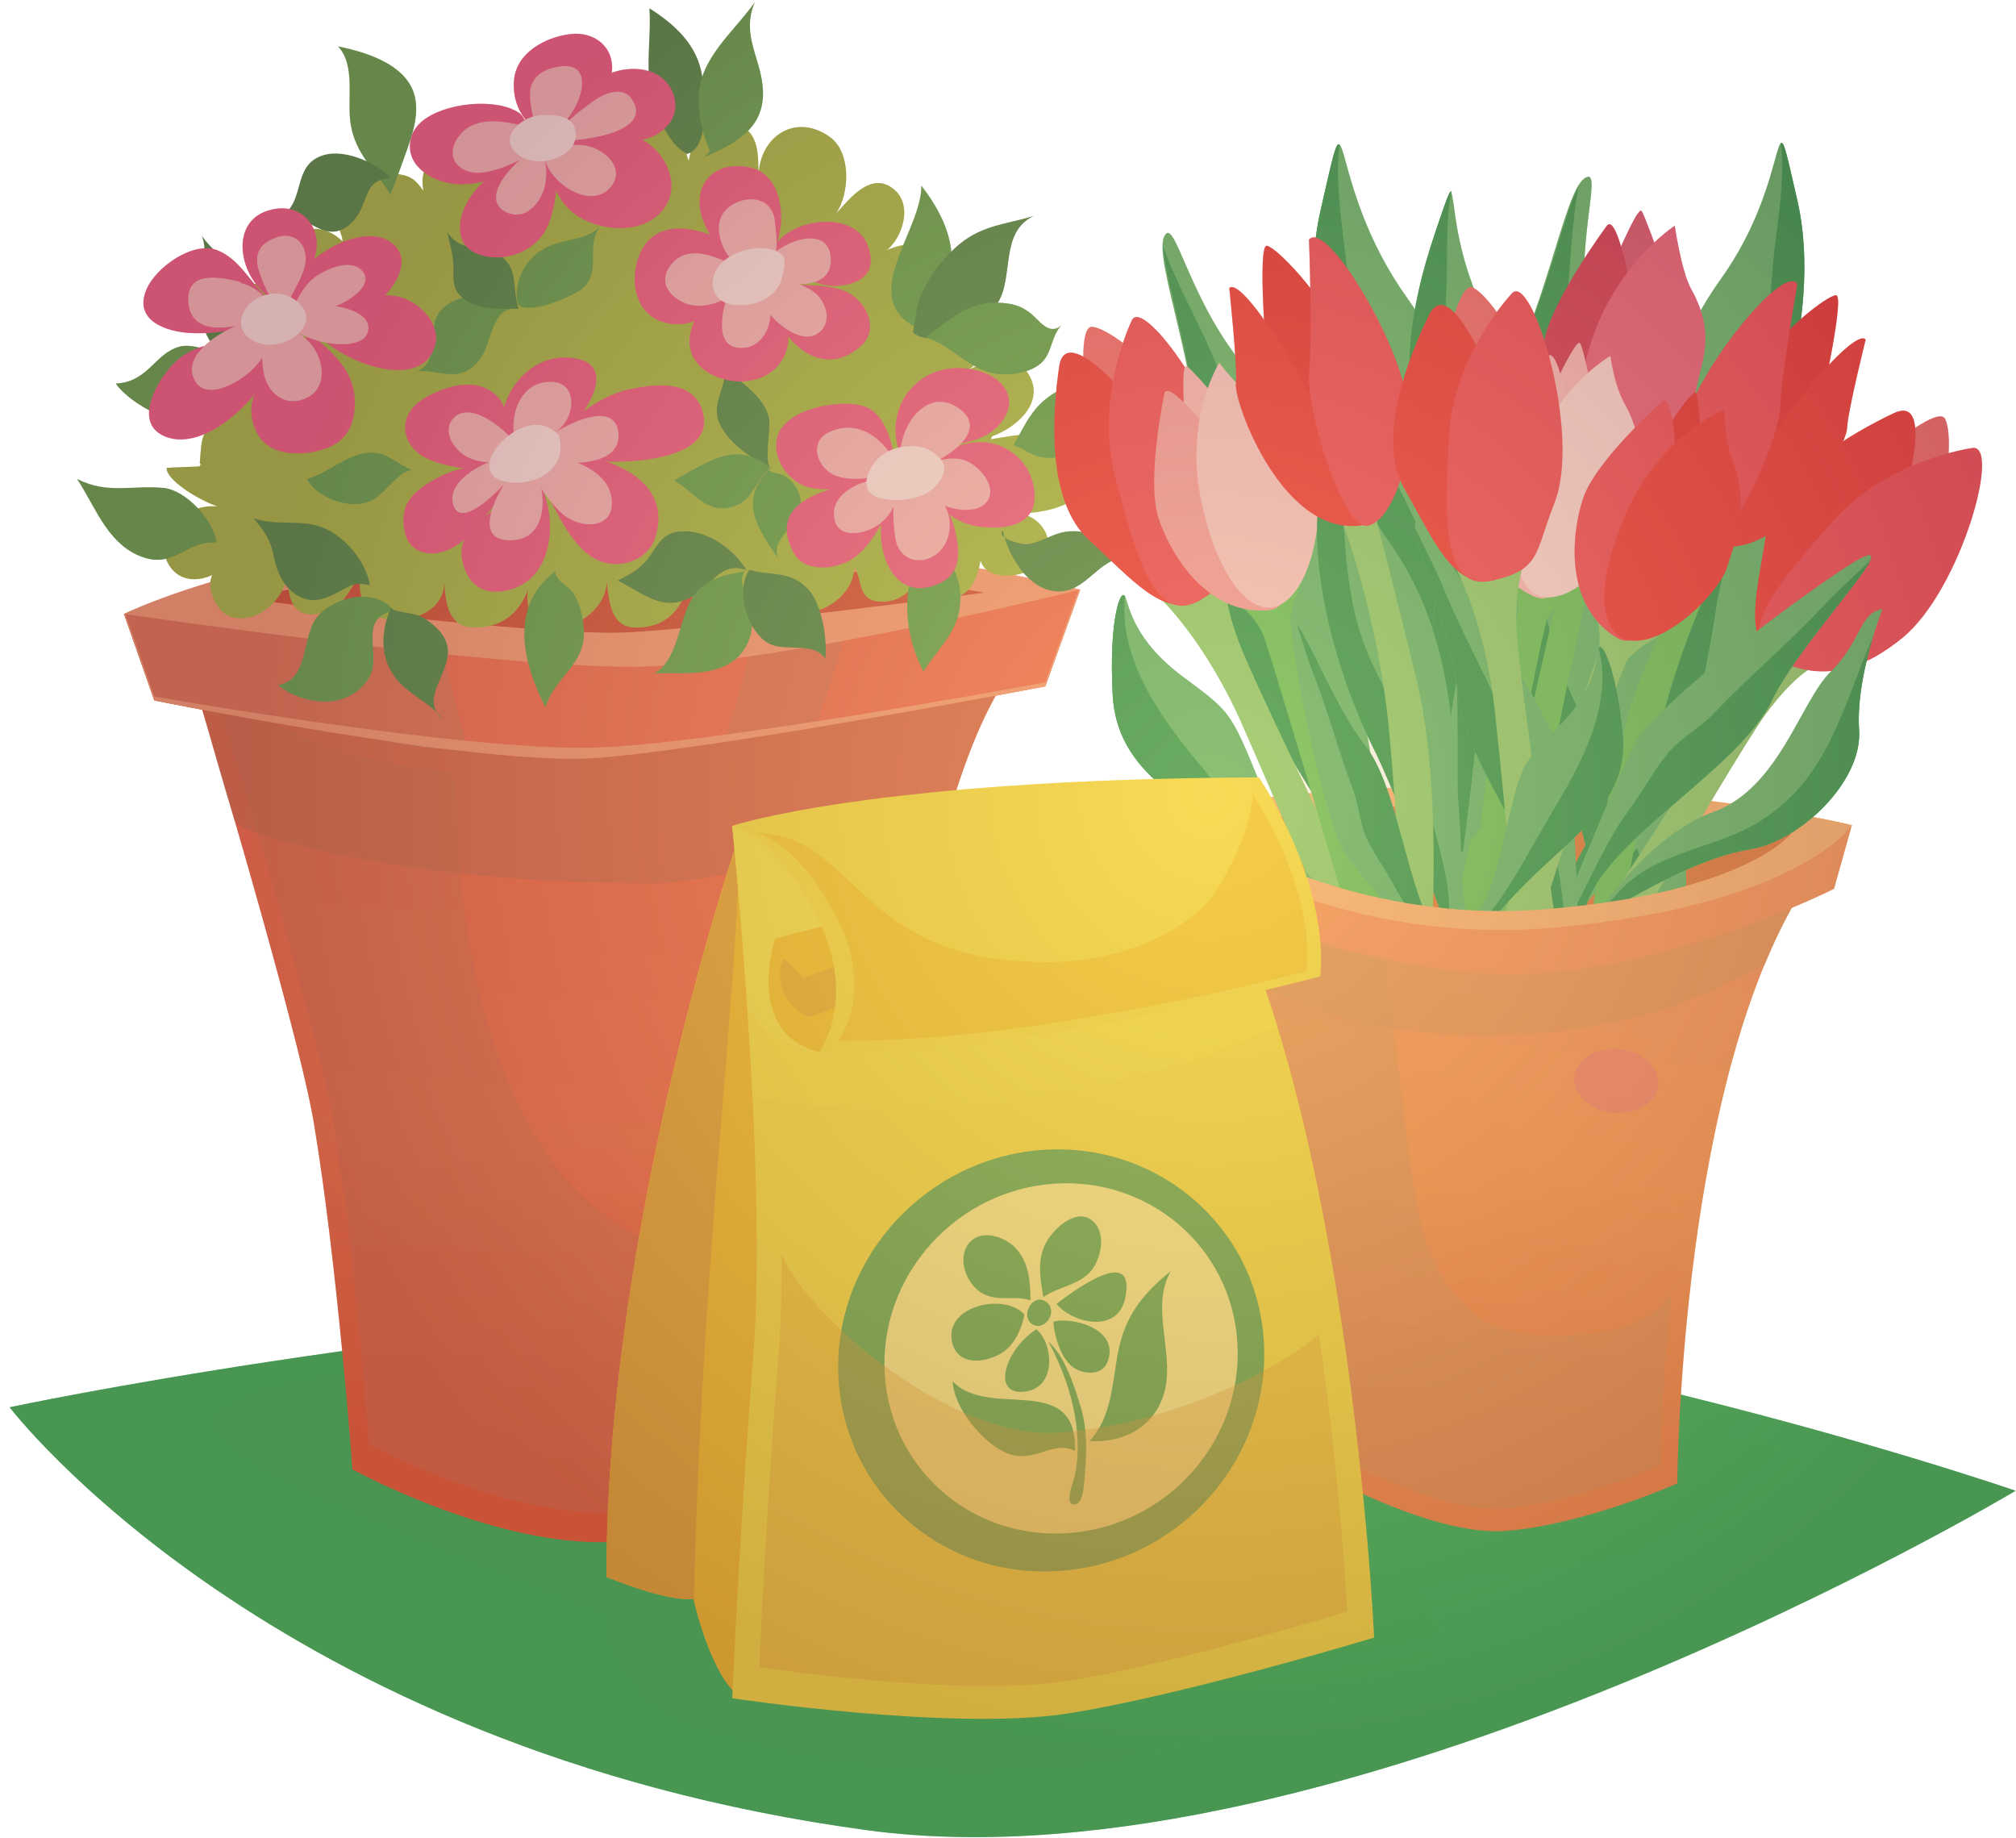 <svg width="181" height="165" viewBox="0 0 181 165" fill="none" xmlns="http://www.w3.org/2000/svg">
<path d="M0.862 126.331C0.862 126.331 37.633 118.469 81.959 116.445C125.019 114.48 180.972 133.828 180.972 133.828C180.972 133.828 120.413 170.071 77.855 164.302C24.212 157.029 0.862 126.331 0.862 126.331Z" fill="#2DB14E"/>
<path opacity="0.65" d="M134.346 127.359C134.346 127.359 27.211 116.305 19.442 127.359C16.986 130.852 44.814 140.662 54.448 144.847C54.448 144.847 54.591 152.915 64.354 155.467C77.257 158.838 97.964 163.366 130.158 147.842C130.158 147.842 128.145 144.248 127.033 141.733C127.033 141.733 155.171 141.072 161.377 131.974C163.981 128.155 141.696 128.224 134.346 127.359Z" fill="#2DB14E"/>
<path d="M16.716 58.928C16.716 58.928 26.638 91.652 28.163 100.733C30.309 113.509 31.639 131.907 31.639 131.907C31.639 131.907 43.494 138.449 53.92 138.449C61.893 138.449 76.611 133.339 76.611 133.339C76.611 133.339 79.882 71.194 91.942 58.929C91.942 58.928 42.085 78.454 16.716 58.928Z" fill="url(#paint0_linear_11_20188)"/>
<path opacity="0.55" d="M67.295 113.498C59.364 113.161 52.593 109.423 48.413 102.565C44.607 96.322 42.725 89.207 41.72 82.019C41.142 77.886 41.26 73.518 40.666 69.347C32.8 68.537 25.268 66.267 19.226 61.617C19.226 61.617 28.477 92.128 29.899 100.594C31.901 112.507 33.139 129.66 33.139 129.66C33.139 129.66 44.194 135.76 53.914 135.76C61.348 135.76 75.07 130.994 75.07 130.994C75.07 130.994 75.499 122.846 76.628 112.056C73.539 113.043 70.399 113.629 67.295 113.498Z" fill="#D66242"/>
<path opacity="0.55" d="M58.569 79.301C66.285 79.299 85.261 72.864 85.508 72.058C87.306 66.197 89.433 61.48 91.942 58.928C91.942 58.928 39.917 67.685 17.022 59.099C17.022 59.099 18.677 65.967 21.103 73.776C21.404 74.744 35.522 79.305 58.569 79.301Z" fill="#C46142"/>
<path d="M11.128 55.112L13.854 62.88C13.854 62.88 42.746 68.74 53.239 68.059C63.733 67.378 93.851 61.614 93.851 61.614L96.986 52.932L11.128 55.112Z" fill="#F26244"/>
<path opacity="0.65" d="M38.712 54.412L11.128 55.112L13.854 62.88C13.854 62.88 29.617 66.076 42.085 67.473C40.841 63.15 39.728 58.794 38.712 54.412Z" fill="#D66A4C"/>
<path opacity="0.65" d="M76.628 53.449L67.97 53.669C67.616 58.126 66.458 62.426 64.942 66.623C67.611 66.222 70.422 65.768 73.207 65.303C74.59 61.407 75.94 57.488 76.628 53.449Z" fill="#D66A4C"/>
<path d="M96.985 52.932C96.985 52.932 74.566 47.174 49.832 47.685C25.097 48.197 11.128 55.113 11.128 55.113C11.128 55.113 44.721 60.053 57.396 59.848C70.069 59.644 96.985 52.932 96.985 52.932Z" fill="#F6906A"/>
<path d="M88.365 53.204C88.365 53.204 67.923 49.423 54.84 49.32C41.757 49.217 22.03 53.754 22.03 53.754C22.03 53.754 48.196 57.088 55.965 56.781C63.732 56.475 88.365 53.204 88.365 53.204Z" fill="#D1442C"/>
<path d="M93.851 61.256C93.851 61.256 63.666 66.882 53.154 67.122C41.365 67.392 13.854 62.522 13.854 62.522L11.252 55.109L11.128 55.112L13.854 62.88C13.854 62.88 42.746 68.74 53.239 68.059C63.733 67.378 93.851 61.614 93.851 61.614L96.986 52.932L96.855 52.935L93.851 61.256Z" fill="#F6906A"/>
<path d="M38.248 17.907C37.379 15.675 38.342 13.608 40.708 13.131C42.771 12.715 43.688 14.185 44.387 15.822C44.089 13.794 43.962 11.736 46.289 10.92C48.725 10.066 53.644 11.365 54.329 13.683H54.192C54.003 13.699 53.942 13.731 53.769 13.541C53.683 11.261 56.519 9.892 58.663 10.14C61.484 10.466 61.094 12.319 61.828 14.459C62.229 12.34 62.866 10.493 65.47 10.958C68.144 11.435 68.091 13.543 68.094 15.821C68.193 12.175 71.485 10.09 74.539 12.319C76.416 13.69 76.326 17.372 75.03 19.215C76.269 17.855 78.286 15.204 80.358 17.082C82.09 18.652 80.83 21.892 79.131 22.812H78.995C80.443 21.797 83.749 21.285 84.827 23.084C85.904 24.883 84.456 26.994 83.234 28.215C84.586 27.088 87.588 25.957 88.712 27.991C89.668 29.72 88.343 32.609 86.672 33.315C88.485 32.483 90.854 31.383 92.248 33.442C93.977 35.995 91.349 38.353 89.08 39.165L88.943 39.437C91.502 39.033 95.839 37.992 97.127 41.345C98.694 45.426 93.698 46.115 90.89 46.115C93.482 45.834 95.356 49.06 93.175 50.783C91.589 52.035 87.557 52.365 87.989 49.25L88.126 48.978C88.12 50.479 87.756 52.75 86.225 53.479C84.223 54.43 83.568 51.909 82.532 50.797C82.555 52.642 80.973 54.07 79.132 54.021C76.995 53.962 77.479 52.25 76.71 50.897C76.675 52.949 74.84 54.508 72.969 54.944C70.244 55.579 69.234 53.827 68.502 51.472C68.17 53.388 67.378 55.448 65.194 55.798C63.173 56.123 62.202 54.113 61.828 52.426C61.133 54.799 59.813 56.282 57.222 56.34C54.852 56.394 54.742 54.184 54.466 52.29C54.303 56.359 46.795 58.648 47.386 52.978C46.576 55.113 45.019 56.323 42.639 56.339C40.258 56.356 40.016 54.211 39.883 52.289C39.897 54.611 37.498 55.675 35.488 55.654C32.755 55.626 32.218 53.981 32.259 51.477C31.419 53.184 30.575 54.795 28.466 55.116C26.192 55.462 25.793 53.478 25.846 51.607C25.464 53.726 23.262 56.054 20.804 55.388C19.778 55.11 19.024 53.803 18.893 52.799C18.701 51.325 19.865 50.398 21.06 49.704C19.946 51.98 16.256 53.177 14.971 50.346C13.556 47.229 17.777 44.575 20.484 45.712C18.94 45.556 14.93 43.297 14.96 42.019C14.864 41.956 18.033 41.901 17.928 41.856C18.032 41.519 18.191 41.886 17.935 41.58C18.123 39.191 18.072 38.068 20.247 38.241C20.226 38.302 20.184 38.34 20.122 38.353C19.793 38.263 19.347 37.905 19.155 37.457C19.119 37.539 19.116 37.618 19.147 37.695C18.478 36.862 17.076 35.049 17.55 34.137C17.488 33.991 17.433 33.843 17.382 33.694C17.665 33.252 18.154 32.688 18.508 32.172C19.968 31.398 21.779 31.212 23.541 31.276C23.608 31.177 23.66 31.072 23.697 30.959C23.777 31.201 23.945 31.18 24.075 31.261L23.803 31.67C22.846 30.537 20.759 28.607 21.37 26.893C22.111 24.817 25.664 24.837 26.746 26.444C25.783 24.872 24.274 23.894 25.571 22.033C26.922 20.095 29.191 20.121 30.759 21.675C30.686 20.699 30.07 20.133 30.071 19.133C30.073 17.801 30.862 17.081 31.83 16.558C33.101 15.87 35.129 15.287 36.582 15.826C37.672 16.23 37.939 17.36 38.793 17.907H38.248V17.907Z" fill="#A1B23A"/>
<path d="M61.688 13.819C59.973 12.952 58.938 10.273 58.52 8.504C57.906 5.907 58.49 3.353 58.308 0.75C60.601 2.2 62.631 4.049 63.046 6.869C63.321 8.729 63.726 13.229 61.688 13.819Z" fill="#47813C"/>
<path d="M63.732 13.547C62.83 11.523 62.302 8.727 63.153 6.593C64.138 4.124 66.285 2.309 67.766 0.202C66.498 3.183 68.369 5.249 68.501 8.096C68.662 11.537 65.966 12.95 63.237 14.105C63.315 14.018 63.672 13.646 63.732 13.547Z" fill="#599B43"/>
<path d="M82.593 29.562C76.711 26.898 82.762 20.834 82.723 16.664C84.187 18.579 85.425 20.777 85.455 23.294C85.487 26.062 83.619 28.099 82.593 29.562Z" fill="#599B43"/>
<path d="M81.959 29.849C82.254 28.673 82.2 27.528 82.751 26.341C83.452 24.832 84.446 23.487 85.661 22.343C87.935 20.2 90.114 20.203 92.8 19.395C89.719 20.845 91.071 24.943 89.544 27.239C88.34 29.049 83.951 31.485 81.959 29.849Z" fill="#47813C"/>
<path d="M83.084 30.309C85.186 28.817 86.766 27.074 89.619 27.175C90.738 27.215 91.573 27.379 92.495 28.095C93.269 28.697 94.173 30.197 95.295 29.206C94.394 30.15 94.483 31.563 93.581 32.489C92.655 33.439 90.87 33.709 89.596 33.58C87.065 33.323 85.271 30.831 83.084 30.309Z" fill="#599B43"/>
<path d="M35.054 17.465C33.719 15.264 31.924 13.892 31.483 11.132C31.13 8.93 31.962 5.926 30.361 4.168C33.169 4.732 36.992 5.986 37.333 9.173C37.493 10.666 37.036 12.034 36.558 13.402C36.086 14.748 35.51 16.341 35.054 17.465Z" fill="#599B43"/>
<path d="M35.113 16C33.861 14.646 30.936 13.311 28.981 13.952C26.126 14.889 27.559 18.151 25.069 19.553C27.296 18.618 28.898 22.115 31.3 20.232C33.27 18.688 32.337 16.048 35.113 16Z" fill="#47813C"/>
<path d="M46.425 27.038C46.178 24.946 47.374 22.923 49.286 22.099C50.761 21.463 52.997 21.465 53.967 20.243C52.482 21.894 54.056 24.31 52.387 25.812C51.329 26.764 46.609 28.604 46.425 27.038Z" fill="#599B43"/>
<path d="M45.88 27.72C44.099 26.452 41.493 26.083 39.744 27.682C38.1 29.184 39.702 32.348 37.471 33.314C39.682 33.21 41.235 34.475 43.018 32.354C44.087 31.08 44.071 28.055 45.88 27.72Z" fill="#599B43"/>
<path d="M46.561 27.72C45.939 26.005 46.668 23.886 44.657 22.814C43.051 21.958 41.3 22.657 40.15 20.818C40.348 21.841 40.66 22.676 40.702 23.768C40.749 25.015 40.509 25.866 41.523 26.736C42.899 27.915 45.158 27.72 46.561 27.72Z" fill="#47813C"/>
<path d="M19.441 48.707C19.177 46.686 16.695 43.991 14.67 43.802C11.826 43.535 9.708 44.391 6.923 43.004C8.512 45.394 9.547 48.564 12.354 49.831C15.577 51.285 16.543 48.52 19.441 48.707Z" fill="#599B43"/>
<path d="M35.386 54.84C33.669 52.73 30.351 53.528 28.712 55.109C26.931 56.827 27.965 60.963 24.941 61.511C27.336 63.361 31.221 63.774 33.07 60.946C34.433 58.858 31.937 55.512 35.386 54.84Z" fill="#599B43"/>
<path d="M35.113 54.567C34.193 56.554 34.077 58.964 35.488 60.836C36.644 62.368 38.682 63.065 39.759 64.598C37.512 62.634 40.678 60.35 40.158 57.971C39.913 56.853 38.902 55.986 37.944 55.419C37.17 54.96 35.417 55.011 35.113 54.567Z" fill="#47813C"/>
<path d="M33.205 52.522C32.866 50.39 30.923 48.069 28.845 47.307C26.925 46.603 24.738 47.246 22.76 46.513C23.805 47.787 24.276 48.418 24.59 49.963C24.87 51.346 25.452 52.767 26.804 53.513C27.923 54.131 28.948 53.867 30.072 53.305C31.516 52.585 31.604 52.213 33.205 52.522Z" fill="#47813C"/>
<path d="M49.832 51.297C45.62 54.491 46.99 59.603 48.98 63.522C49.752 60.775 52.564 59.729 52.42 56.643C52.366 55.474 52.135 54.315 51.503 53.311C50.957 52.44 50.021 52.334 49.832 51.297Z" fill="#599B43"/>
<path d="M67.003 51.16C65.814 49.187 63.156 47.312 60.734 47.754C59.292 48.017 59.009 49.104 58.144 50.18C57.332 51.189 56.576 51.548 55.466 52.115C57.92 53.36 59.711 55.174 62.501 53.342C64.14 52.265 64.727 50.455 67.003 51.16Z" fill="#47813C"/>
<path d="M66.867 51.297C64.771 51.645 63.045 52.014 61.957 54.023C60.997 55.795 60.731 59.497 58.73 60.434C61.6 60.388 65.405 60.923 67.002 57.979C67.62 56.837 67.683 55.399 67.309 54.159C67.024 53.213 66.194 52.199 66.867 51.297Z" fill="#599B43"/>
<path d="M67.275 51.16C66.022 53 67.065 56.588 68.911 57.705C70.396 58.603 73.154 57.528 74.097 59.16C74.278 57.345 73.815 54.278 72.583 52.932C70.972 51.17 69.335 51.737 67.275 51.16Z" fill="#47813C"/>
<path d="M69.32 42.029C67.598 41.32 65.171 39.618 64.509 37.798C63.92 36.173 65.184 34.776 65.118 33.083C66.546 34.362 68.579 35.556 69.043 37.532C69.239 38.367 68.497 42.027 69.32 42.029Z" fill="#47813C"/>
<path d="M69.184 42.029C66.069 39.349 63.348 41.629 60.517 43.119C62.151 44.046 63.332 46.026 65.477 45.572C67.665 45.109 67.655 43.229 69.184 42.029Z" fill="#599B43"/>
<path d="M69.047 42.166C66.176 45.039 68.175 47.619 69.871 50.158C69.091 48.182 71.907 47.298 71.909 45.3C71.91 44.339 71.467 43.457 70.68 42.874C70.068 42.422 69.31 42.552 69.047 42.166Z" fill="#599B43"/>
<path d="M83.766 48.979C82.156 50.8 81.443 51.957 81.45 54.533C81.454 56.498 82.009 58.601 82.912 60.28C84.445 57.835 86.345 56.528 86.223 53.375C86.154 51.65 85.155 49.738 83.766 48.979Z" fill="#599B43"/>
<path d="M90.988 39.985C92.083 38.048 92.74 36.382 94.774 35.214C96.671 34.124 99.119 34.014 100.888 32.744C99.809 33.649 99.97 35.571 99.478 36.819C98.9 38.285 98.258 39.587 96.848 40.392C95.785 40.999 94.364 41.301 93.168 40.967C92.251 40.712 91.902 40.216 90.988 39.985Z" fill="#599B43"/>
<path d="M90.034 47.617C90.539 50.065 92.605 53.43 95.486 53.067C97.744 52.784 99.036 49.728 101.433 50.077C99.565 49.001 98.106 47.352 95.628 47.746C94.425 47.937 93.411 48.721 92.214 48.85C91.637 48.913 89.363 48.25 90.034 47.617Z" fill="#47813C"/>
<path d="M22.03 33.988C20.265 32.738 18.749 31.063 18.09 28.884C17.289 26.235 19.016 23.573 18.127 21.172C19.836 23.716 22.716 24.092 23.268 27.651C23.535 29.377 20.963 33.429 22.03 33.988Z" fill="#47813C"/>
<path d="M22.03 32.762C20.51 32.236 17.691 30.669 16.097 31.122C13.859 31.759 13.337 34.279 10.393 34.434C11.667 36.275 16.082 38.753 18.35 37.52C20.168 36.531 19.702 32.507 22.03 32.762Z" fill="#599B43"/>
<path opacity="0.65" d="M69.923 91.226C72.999 91.226 75.492 89.213 75.492 86.729C75.492 84.245 72.999 82.232 69.923 82.232C66.847 82.232 64.354 84.245 64.354 86.729C64.354 89.213 66.847 91.226 69.923 91.226Z" fill="#D66A4C"/>
<path d="M48.605 11.911C46.843 10.977 45.959 9.105 46.152 7.141C46.388 4.733 48.93 3.341 51.194 3.059C53.467 2.776 55.402 4.385 54.877 6.869C54.451 8.883 50.224 11.395 48.605 11.911Z" fill="#EF507C"/>
<path d="M50.649 11.094C51.761 9.309 52.93 7.153 55.142 6.456C57.072 5.849 59.448 6.18 60.359 8.198C61.337 10.364 59.65 12.239 57.463 12.599C56.183 12.811 51.049 11.918 50.649 11.094Z" fill="#EF507C"/>
<path d="M51.331 12.32C53.488 11.78 56.404 11.502 58.311 12.961C60.13 14.354 61.05 16.987 59.507 18.861C57.816 20.914 54.65 20.812 52.42 19.716C50.094 18.573 49.318 16.175 49.149 13.788C49.121 13.374 51.46 12.684 51.331 12.32Z" fill="#EF507C"/>
<path d="M49.423 14.092C50.474 15.575 49.814 19.386 48.844 20.905C47.674 22.738 45.11 23.579 43.018 22.85C40.511 21.978 41.139 19.189 42.34 17.529C44.313 14.804 46.444 14.938 49.423 14.092Z" fill="#EF507C"/>
<path d="M48.469 14.5C45.897 15.212 44.158 16.585 41.242 16.545C39.198 16.517 36.269 15.059 36.882 12.453C37.463 9.982 41.447 9.216 43.563 9.322C44.6 9.374 45.658 9.524 46.569 10.105C47.659 10.802 47.591 13.805 48.469 14.5Z" fill="#EF507C"/>
<path d="M67.685 23.904C65.604 22.794 64.016 22.313 63.079 19.679C62.196 17.2 63.45 14.915 66.186 14.908C68.372 14.903 69.589 16.057 70.005 18.179C70.211 19.236 70.168 20.285 69.899 21.314C69.78 21.768 69.659 22.135 69.457 22.541C69.243 22.966 67.226 23.958 67.685 23.904Z" fill="#EF507C"/>
<path d="M69.047 23.358C69.507 19.715 76.635 18.433 77.94 22.101C78.705 24.253 77.625 25.409 75.422 25.645C72.863 25.92 71.231 23.955 69.047 23.358Z" fill="#EF507C"/>
<path d="M67.685 23.768C65.567 21.208 59.307 18.412 57.43 22.811C56.505 24.977 56.92 27.949 59.338 28.848C62.997 30.209 65.669 26.159 67.685 23.768Z" fill="#EF507C"/>
<path d="M67.275 24.722C65.722 24.918 63.096 27.324 62.407 28.674C61.398 30.652 61.911 32.609 63.869 33.614C66.302 34.863 69.66 34.296 70.583 31.535C71.648 28.352 67.813 27.444 67.275 24.722Z" fill="#EF507C"/>
<path d="M69.047 25.131C68.766 29.152 73.084 34.694 77.228 31.127C78.963 29.633 77.901 27.181 76.104 26.252C74.187 25.26 70.973 25.846 69.047 25.131Z" fill="#EF507C"/>
<path d="M25.165 27.175C21.475 25.838 19.997 19.331 24.893 18.726C26.984 18.467 28.557 20.075 28.436 22.136C28.378 23.097 27.921 24.064 27.478 24.888C27.074 25.639 25.306 26.949 25.165 27.175Z" fill="#EF507C"/>
<path d="M25.982 28.401C24.421 24.675 31.923 19.481 35.109 21.756C37.011 23.114 35.654 25.537 34.302 26.772C32.349 28.559 28.528 28.401 25.982 28.401Z" fill="#EF507C"/>
<path d="M27.618 28.81C29.466 27.276 33.421 26.085 35.788 26.634C37.557 27.043 39.601 28.987 39.068 30.99C37.824 35.666 29.136 32.062 27.618 28.81Z" fill="#EF507C"/>
<path d="M27.891 30.036C29.733 31.443 31.695 33.245 31.843 35.654C31.991 38.078 31.175 39.775 28.741 40.427C26.802 40.947 24.137 40.898 23.087 38.894C21.109 35.118 25.176 32.059 27.891 30.036Z" fill="#EF507C"/>
<path d="M25.165 30.854C24.781 34.39 18.836 40.893 14.777 39.167C11.765 37.886 14.311 33.722 15.927 32.323C18.468 30.126 21.932 30.854 25.165 30.854Z" fill="#EF507C"/>
<path d="M25.028 28.401C22.362 29.333 19.988 30.046 17.118 29.9C14.976 29.791 11.924 28.812 13.162 25.947C14.007 23.994 17.3 21.65 19.441 22.439C21.782 23.3 22.722 26.012 24.635 27.211C24.521 27.449 24.574 27.449 24.426 27.609C24.713 27.765 24.761 28.278 25.028 28.401Z" fill="#EF507C"/>
<path d="M45.607 40.53C43.603 36.67 47.203 31.165 51.875 32.217C56.382 33.232 50.597 40.213 48.06 40.257L45.607 40.53Z" fill="#EF507C"/>
<path d="M48.333 40.53C50.51 38.317 53.384 35.604 56.506 34.946C58.749 34.474 62.157 34.018 63.054 36.85C64.87 42.583 51.232 41.84 48.333 40.53Z" fill="#EF507C"/>
<path d="M49.968 40.666C54.01 40.678 60.489 42.796 58.86 48.162C58.131 50.565 55.152 51.261 53.246 50.069C50.775 48.524 49.656 44.923 48.06 42.574L49.968 40.666Z" fill="#EF507C"/>
<path d="M48.469 43.393C50.157 46.695 49.72 52.341 45.198 53.068C43.078 53.409 41.861 52.177 41.485 50.214C40.827 46.78 46.018 45.098 48.469 43.393Z" fill="#EF507C"/>
<path d="M45.471 44.21C43.798 45.745 42.495 48.279 40.429 49.282C38.804 50.07 36.767 49.772 36.333 47.753C35.798 45.259 37.104 44.089 39.097 42.99C42 41.389 44.296 41.875 47.379 41.62L45.471 44.21Z" fill="#EF507C"/>
<path d="M45.743 42.166C43.528 42.262 40.088 42.135 38.108 41.045C35.896 39.827 35.786 37.245 37.87 35.898C39.921 34.571 42.929 33.747 44.686 35.628C46.465 37.531 44.373 40.249 45.743 42.166Z" fill="#EF507C"/>
<path d="M80.768 40.666C79.139 36.014 83.17 31.844 88.022 33.342C90.43 34.085 91.456 36.129 89.766 38.077C87.684 40.478 83.549 39.774 80.768 40.666Z" fill="#EF507C"/>
<path d="M81.857 41.62C84.311 40.898 86.579 39.155 89.247 39.849C91.362 40.399 92.794 42.256 92.896 44.349C93.039 47.264 90.06 47.625 87.687 47.241C86.399 47.032 85.472 46.471 84.586 45.579C83.514 44.499 82.672 42.895 81.857 41.62Z" fill="#EF507C"/>
<path d="M82.539 42.302C82.876 43.226 84.11 44.193 84.689 45.164C85.229 46.069 85.613 46.881 85.81 47.89C86.22 49.988 86.226 51.739 83.902 52.557C81.438 53.424 79.866 51.846 79.296 49.526C79.099 48.725 79.031 47.638 79.133 46.799C79.388 44.679 81.916 44.186 82.539 42.302Z" fill="#EF507C"/>
<path d="M81.177 43.119C79.944 45.3 78.75 48.564 76.679 50.069C75.191 51.151 72.258 51.476 71.259 49.633C68.119 43.842 77.668 43.119 81.177 43.119Z" fill="#EF507C"/>
<path d="M80.358 43.119C78.128 43.742 75.212 44.186 72.86 43.807C70.922 43.495 69.125 41.107 69.855 39.028C70.713 36.583 75.744 35.732 77.776 36.548C79.813 37.365 80.545 41.061 80.358 43.119Z" fill="#EF507C"/>
<path d="M48.81 12.014C47.9 11.96 47.605 9.296 47.583 8.538C47.538 6.878 48.853 6.148 50.32 5.96C54.378 5.438 51.197 12.153 48.81 12.014Z" fill="#F7ADB2"/>
<path d="M49.934 12.115C47.506 11.566 42.968 9.495 41.065 12.423C39.825 14.331 41.494 15.804 43.472 15.471C45.891 15.063 48.2 13.621 49.934 12.115Z" fill="#F7ADB2"/>
<path d="M48.707 13.035C47.187 13.435 42.603 17.635 45.437 19.043C47.193 19.915 48.649 18.119 48.936 16.612C49.229 15.079 48.85 14.446 48.707 13.035Z" fill="#F7ADB2"/>
<path d="M48.81 13.444C48.6 16.04 53.127 19.262 54.967 16.613C55.928 15.229 54.704 13.883 53.409 13.314C51.96 12.678 50.284 13.194 48.81 13.444Z" fill="#F7ADB2"/>
<path d="M49.832 12.627C51.484 12.77 58.76 12.09 56.759 8.947C55.895 7.591 54.1 8.448 53.125 9.175C51.667 10.262 50.577 11.018 49.832 12.627Z" fill="#F7ADB2"/>
<path d="M25.71 28.674C26.539 27.347 27.004 25.823 28.289 24.869C29.209 24.186 31.288 23.251 32.353 24.151C33.748 25.33 31.648 26.805 30.644 27.267C29.005 28.022 27.287 28.195 25.71 28.674Z" fill="#F7ADB2"/>
<path d="M25.607 28.163C24.495 27.529 23.758 25.771 23.334 24.591C22.747 22.959 23.151 21.863 24.895 21.286C26.33 20.811 27.458 21.766 27.448 23.26C27.436 24.891 25.651 26.919 25.607 28.163Z" fill="#F7ADB2"/>
<path d="M24.994 27.856C24.195 27.064 23.014 25.662 21.57 25.4C21.611 25.394 21.635 25.371 21.641 25.329C19.828 24.876 16.614 24.174 16.919 27.237C17.298 31.02 23.13 28.952 24.994 27.856Z" fill="#F7ADB2"/>
<path d="M24.586 28.367C22.481 28.261 16.081 31.012 17.403 33.994C18.389 36.219 21.614 34.223 22.671 33.168C24.55 31.291 23.712 30.561 24.586 28.367Z" fill="#F7ADB2"/>
<path d="M24.381 28.571C23.366 29.421 23.439 32.346 23.689 33.556C24.033 35.221 25.465 36.502 27.274 35.832C29.506 35.007 29.136 32.269 27.857 30.819C26.824 29.651 25.379 29.016 24.381 28.571Z" fill="#F7ADB2"/>
<path d="M24.483 28.47C25.993 29.507 27.266 30.345 29.162 30.743C30.284 30.979 32.872 31.181 33.068 29.594C33.246 28.166 31.005 27.57 29.921 27.448C28.301 27.266 25.68 27.413 24.483 28.47Z" fill="#F7ADB2"/>
<path d="M68.434 24.892C67.272 24.231 66.077 24.032 65.289 22.826C64.486 21.596 64.088 19.709 65.365 18.658C66.902 17.393 69.303 17.631 69.557 19.78C69.84 22.168 69.933 23.277 68.434 24.892Z" fill="#F7ADB2"/>
<path d="M68.229 24.688C68.334 22.336 74.132 19.651 74.566 22.927C75.036 26.473 69.95 25.627 68.229 24.688Z" fill="#F7ADB2"/>
<path d="M67.923 24.892C65.914 23.927 61.944 21.135 60.076 23.996C58.887 25.815 60.916 27.382 62.583 27.448C64.526 27.523 66.538 26.128 67.923 24.892Z" fill="#F7ADB2"/>
<path d="M67.207 24.79C65.765 25.727 65.025 26.773 64.859 28.494C64.723 29.893 64.891 31.289 66.696 31.231C68.304 31.18 69.268 29.453 69.152 27.983C69.079 27.063 68.268 24.912 67.207 24.79Z" fill="#F7ADB2"/>
<path d="M67.719 25.198C67.471 27.211 71.461 31.398 73.465 29.905C74.857 28.869 74.123 26.884 72.932 26.113C71.202 24.993 69.579 25.091 67.719 25.198Z" fill="#F7ADB2"/>
<path d="M46.867 40.939C45.22 38.656 46.224 33.932 49.757 34.294C51.364 34.46 51.635 36.243 50.933 37.588C50.136 39.115 48.107 39.848 46.867 40.939Z" fill="#F7ADB2"/>
<path d="M47.379 40.837C48.335 39.323 55.421 34.922 55.533 39.1C55.618 42.285 49.238 41.818 47.379 40.837Z" fill="#F7ADB2"/>
<path d="M46.97 40.837C46.371 39.293 42.26 35.523 40.608 37.663C39.673 38.875 40.908 40.534 42.034 41.066C43.66 41.835 45.356 41.47 46.97 40.837Z" fill="#F7ADB2"/>
<path d="M46.561 40.837C44.755 40.785 40.245 42.684 40.633 45.029C41.259 48.804 47.654 40.988 48.196 39.917L46.561 40.837Z" fill="#F7ADB2"/>
<path d="M47.276 40.837C45.925 41.994 41.478 48.531 45.82 48.502C49.844 48.475 49.012 42.656 47.276 40.837Z" fill="#F7ADB2"/>
<path d="M47.48 41.246C47.559 42.727 49.511 45.359 50.652 46.26C52.156 47.447 55.02 47.547 54.942 45.031C54.881 43.085 53.008 41.896 51.389 41.372C50.553 41.101 49.706 41.001 48.837 40.918C48.392 40.874 47.113 40.841 47.48 41.246Z" fill="#F7ADB2"/>
<path d="M81.006 41.961C80.114 39.308 82.774 34.551 85.912 36.541C90.167 39.24 81.419 43.19 81.006 41.961Z" fill="#F7ADB2"/>
<path d="M80.598 42.166C82.598 42.223 84.913 40.486 86.913 41.45C87.872 41.912 89.196 43.33 88.855 44.516C88.404 46.089 86.16 45.905 84.992 45.46C83.007 44.705 81.897 43.536 80.598 42.166Z" fill="#F7ADB2"/>
<path d="M80.903 42.574C79.979 40.013 77.46 37.375 74.439 38.793C72.508 39.699 73.399 42.189 75.18 42.753C77.249 43.408 78.857 42.517 80.903 42.574Z" fill="#F7ADB2"/>
<path d="M81.006 42.778C79.023 42.64 74.707 43.552 74.873 46.282C75.002 48.39 77.429 48.054 78.757 47.179C80.347 46.131 80.631 44.506 81.006 42.778Z" fill="#F7ADB2"/>
<path d="M81.21 42.881C79.908 43.687 80.156 47.043 80.396 48.38C80.695 50.051 82.254 50.805 83.792 49.934C85.492 48.97 85.726 46.342 84.505 44.925C83.643 43.926 82.516 43.018 81.21 42.881Z" fill="#F7ADB2"/>
<path d="M51.535 11.298C51.093 10.211 48.812 10.194 47.87 10.463C46.714 10.793 45.166 12.052 46.016 13.342C47.555 15.677 52.681 14.114 51.535 11.298Z" fill="#FCDADC"/>
<path d="M69.32 22.404C67.764 21.918 65.145 22.738 64.343 24.178C63.482 25.726 64.217 27.234 65.993 27.382C67.776 27.53 69.805 26.735 70.222 24.87C70.537 23.466 70.739 22.849 69.32 22.404Z" fill="#FCDADC"/>
<path d="M83.766 40.599C82.382 39.659 80.082 39.983 78.912 41.093C77.78 42.166 77.05 44.197 79.011 44.705C80.589 45.116 82.983 44.873 84.091 43.533C85.073 42.345 85.021 41.451 83.766 40.599Z" fill="#FCDADC"/>
<path d="M49.627 38.622C46.842 36.463 41.571 42.152 45.111 43.174C46.768 43.653 49.106 43.089 49.965 41.535C50.273 40.979 50.393 40.348 50.293 39.713C50.163 38.885 50.271 39.121 49.627 38.622Z" fill="#FCDADC"/>
<path d="M26.8 27.175C25.764 26.238 24.466 26.137 23.202 26.717C21.924 27.303 20.993 29.047 22.167 30.173C24.471 32.385 29.289 29.424 26.8 27.175Z" fill="#FCDADC"/>
<path d="M36.953 42.166C35.581 41.645 34.815 40.577 33.171 40.633C31.284 40.696 29.437 42.487 27.558 43.001C28.446 44.686 31.286 45.722 33.07 45.056C34.054 44.688 34.696 43.787 35.446 43.112C36.308 42.335 36.07 42.511 36.953 42.166Z" fill="#599B43"/>
<path d="M106.284 77.077C106.284 77.077 117.268 109.166 117.021 131.382C117.021 131.382 128.191 137.986 135.226 137.43C142.261 136.874 150.591 133.172 150.591 133.172C150.591 133.172 150.777 96.146 162.44 78.929L106.284 77.077Z" fill="url(#paint1_linear_11_20188)"/>
<path opacity="0.55" d="M106.284 77.077C106.284 77.077 107.597 80.918 109.305 86.852C109.466 87.412 120.538 91.53 123.144 92.003C132.679 93.736 144.434 93.153 153.373 89.054C155.076 88.273 156.746 87.402 158.439 86.583C159.596 83.781 160.915 81.179 162.44 78.928L106.284 77.077Z" fill="#DA8C4B"/>
<path opacity="0.55" d="M149.775 116.436C148.592 118.075 146.543 119.178 144.317 119.519C141.098 120.012 135.894 120.388 133.035 118.469C129.267 115.94 127.952 112.073 127.146 107.744C126.144 102.364 125.772 96.929 124.982 91.522C124.467 88.005 123.841 84.489 123.422 80.955L108.755 80.471C108.755 80.471 118.752 109.675 118.527 129.893C118.527 129.893 128.692 135.902 135.094 135.397C141.496 134.891 149.077 131.522 149.077 131.522C149.077 131.522 149.109 125.06 150.037 116.482C149.951 116.466 149.863 116.456 149.775 116.436Z" fill="#DA8C4B"/>
<path d="M102.586 73.309L104.754 79.792C104.754 79.792 122.576 87.691 136.275 87.444C149.974 87.197 164.662 79.792 164.662 79.792L166.266 74.077L102.586 73.309Z" fill="#F68B50"/>
<path d="M102.586 73.309C102.586 73.309 117.955 85.263 139.732 83.248C161.507 81.233 166.267 74.077 166.267 74.077C166.267 74.077 136.531 66.701 102.586 73.309Z" fill="#FAA968"/>
<path d="M108.048 74.281C108.048 74.281 120.78 83.101 138.821 81.615C156.862 80.128 160.804 74.847 160.804 74.847C160.804 74.847 136.17 69.405 108.048 74.281Z" fill="#DC6E32"/>
<path opacity="0.55" d="M144.825 99.898C146.911 100.103 148.727 98.99 148.882 97.412C149.037 95.835 147.471 94.39 145.386 94.186C143.3 93.981 141.483 95.094 141.329 96.671C141.174 98.249 142.74 99.694 144.825 99.898Z" fill="#F2706F"/>
<path d="M114.351 65.233C116.58 69.598 121.842 77.27 123.622 80.685C124.501 80.938 125.373 81.202 126.25 81.442C124.047 76.966 123.963 72.357 122.683 65.595C121.315 58.366 117.676 39.604 112.196 33.444C106.716 27.285 105.485 19.135 104.515 21.255C103.546 23.375 107.864 33.922 107.587 42.013C107.31 50.104 111.442 59.536 114.351 65.233Z" fill="#57B063"/>
<path d="M114.351 65.233C116.58 69.598 121.843 77.27 123.622 80.685C123.716 80.712 123.81 80.74 123.902 80.767C119.404 71.12 114.957 61.193 113.423 50.82C112.42 44.035 111.521 38.235 108.847 31.878C107.544 28.781 105.615 25.476 104.419 22.113C104.572 25.386 107.836 34.704 107.586 42.012C107.311 50.104 111.442 59.536 114.351 65.233Z" fill="#259145"/>
<path d="M129.678 82.332C129.703 82.397 129.734 82.447 129.763 82.501C130.461 82.522 131.159 82.536 131.859 82.547C132.199 82.329 132.439 82.119 132.439 82.119C131.52 78.585 135.227 62.99 134.547 55.903C133.867 48.815 133.903 37.309 126.345 26.754C118.785 16.198 121.456 6.275 118.588 18.773C115.719 31.271 122.209 46.808 124.546 51.388C126.883 55.967 129.678 82.332 129.678 82.332Z" fill="#57B063"/>
<path d="M129.678 82.332C129.705 82.401 129.742 82.444 129.775 82.502C129.914 82.506 130.052 82.511 130.192 82.515C130.708 77.848 131.822 61.675 130.833 57.251C129.641 51.914 127.343 47.243 124.908 42.396C122.241 37.084 121.525 32.024 121.132 26.173C120.853 22.029 119.758 17.227 120.247 12.968C119.922 12.759 119.599 14.371 118.589 18.773C115.72 31.271 122.21 46.808 124.547 51.388C126.883 55.967 129.678 82.332 129.678 82.332Z" fill="#259145"/>
<path d="M143.479 81.511C142.772 77.414 142.015 73.976 141.301 72.576C138.964 67.996 132.474 52.459 135.343 39.961C138.211 27.463 135.54 37.387 143.1 47.942C150.659 58.498 150.622 70.004 151.302 77.091C151.383 77.94 151.4 78.914 151.37 79.973C148.754 80.518 146.125 81.003 143.479 81.511Z" fill="#57B063"/>
<path d="M143.479 81.511C142.772 77.414 142.015 73.976 141.301 72.576C138.964 67.996 132.474 52.459 135.343 39.961C136.353 35.56 136.676 33.947 137.001 34.156C136.512 38.415 137.606 43.218 137.886 47.361C138.28 53.212 138.995 58.272 141.662 63.584C144.097 68.432 146.394 73.103 147.588 78.439C147.714 79.004 147.805 79.772 147.867 80.673C146.41 80.953 144.946 81.229 143.479 81.511Z" fill="#259145"/>
<path d="M128.415 58.906C128.121 63.798 128.765 73.079 128.565 76.926C129.194 77.589 129.812 78.258 130.446 78.91C130.818 73.936 133.085 69.922 135.412 63.445C137.899 56.521 144.283 38.507 142.684 30.418C141.086 22.329 144.161 14.683 142.249 16.018C140.337 17.353 138.708 28.632 134.365 35.464C130.022 42.296 128.799 52.521 128.415 58.906Z" fill="#57B063"/>
<path d="M128.415 58.906C128.121 63.798 128.765 73.08 128.565 76.926C128.632 76.996 128.699 77.068 128.765 77.139C129.784 66.542 130.987 55.733 134.928 46.016C137.506 39.66 139.672 34.204 140.594 27.37C141.042 24.041 141.056 20.214 141.732 16.71C140.204 19.608 138.29 29.293 134.366 35.465C130.023 42.296 128.799 52.521 128.415 58.906Z" fill="#259145"/>
<path d="M148.632 64.914C148.61 64.971 148.582 65.016 148.557 65.063C147.94 65.081 147.324 65.093 146.706 65.103C146.406 64.911 146.194 64.725 146.194 64.725C147.005 61.604 146.673 57.02 147.273 50.761C147.874 44.503 147.841 34.343 154.515 25.023C161.19 15.702 158.831 6.939 161.365 17.974C163.898 29.01 158.168 42.73 156.104 46.774C154.04 50.818 148.632 64.914 148.632 64.914Z" fill="#57B063"/>
<path d="M148.632 64.914C148.608 64.976 148.574 65.013 148.547 65.063C148.424 65.067 148.301 65.072 148.178 65.075C147.723 60.954 149.68 55.858 150.553 51.952C151.607 47.239 153.635 43.115 155.785 38.834C158.139 34.145 158.772 29.676 159.12 24.51C159.366 20.851 160.333 16.61 159.901 12.85C160.187 12.665 160.473 14.089 161.365 17.975C163.898 29.011 158.168 42.731 156.104 46.775C154.04 50.819 148.632 64.914 148.632 64.914Z" fill="#259145"/>
<path d="M117.926 79.928C118.224 79.989 118.523 80.045 118.822 80.092C118.838 80.071 120.103 80.183 120.052 80.182C120.692 80.195 121.311 80.306 121.893 80.495C121.923 80.481 121.953 80.469 121.984 80.456C119.59 75.578 112.38 60.807 111.172 57.499C109.721 53.524 109.993 51.574 109.993 51.574L104.207 53.753C104.207 53.753 108.18 57.467 111.518 65.032C113.625 69.807 116.263 76 117.926 79.928Z" fill="#84C665"/>
<path d="M97.395 34.711C97.395 34.711 96.802 29.185 98.089 29.336C99.375 29.488 102.449 31.806 103.023 33.08C103.597 34.355 103.969 41.496 97.395 34.711Z" fill="#F15B63"/>
<path d="M101.385 35.757C101.385 35.757 95.669 28.923 95.093 32.904C94.517 36.885 93.858 44.89 97.773 48.478C101.689 52.065 104.459 55.51 107.667 53.918C110.875 52.328 104.99 40.156 101.385 35.757Z" fill="#EE2B2D"/>
<path d="M101.584 28.832C101.584 28.832 98.271 35.67 100.096 42.698C101.922 49.726 103.684 56.197 107.666 53.919C111.649 51.642 110.606 50.316 110.943 45.565C111.423 38.806 102.583 26.139 101.584 28.832Z" fill="#EF3D4C"/>
<path d="M140.832 39.725C140.832 39.725 142.155 42.129 141.832 44.339C141.58 46.064 134.765 75.578 133.232 82.544C133.475 82.586 133.718 82.628 133.961 82.678C134.38 82.763 134.798 82.866 135.219 82.944C135.292 82.93 135.389 82.917 135.537 82.904C135.849 82.876 136.155 82.887 136.456 82.92C137.676 75.82 144.011 45.128 144.616 44.21C145.39 43.033 146.981 41.908 146.981 41.908L140.832 39.725Z" fill="#5DBB4F"/>
<path d="M142.961 28.339C142.961 28.339 146.904 18.235 147.388 18.946C147.872 19.657 151.117 29.082 151.117 29.082L144.541 34.471L142.961 28.339Z" fill="#D84667"/>
<path d="M144.268 20.26C144.268 20.26 139.29 26.985 138.654 30.558C138.018 34.132 138.402 40.17 143.192 42.422C147.982 44.674 146.974 28.996 146.875 28.261C146.773 27.525 145.307 18.994 144.268 20.26Z" fill="#D02A4A"/>
<path d="M150.365 20.26C150.365 20.26 145.072 23.708 142.85 30.736C140.627 37.763 141.632 42.871 144.889 42.548C148.146 42.224 151.938 37.126 152.314 34.852C152.69 32.578 154.148 30.072 151.846 25.962C150.953 24.365 150.365 20.26 150.365 20.26Z" fill="#E95172"/>
<path d="M135.247 50.796C135.247 50.796 136.569 53.2 136.247 55.41C135.995 57.135 132.094 75.087 130.561 82.052C130.804 82.094 131.047 82.136 131.291 82.186C131.71 82.271 132.128 82.374 132.548 82.452C132.621 82.438 132.719 82.425 132.866 82.412C133.179 82.384 133.484 82.395 133.786 82.428C135.005 75.328 138.426 56.2 139.03 55.282C139.804 54.106 141.396 52.98 141.396 52.98L135.247 50.796Z" fill="#5DBB4F"/>
<path d="M137.375 39.41C137.375 39.41 141.38 30.102 141.863 30.814C142.345 31.526 143.875 40.038 143.875 40.038L138.955 45.542L137.375 39.41Z" fill="#F7ACB3"/>
<path d="M138.926 32.022C138.926 32.022 133.704 38.055 133.069 41.629C132.433 45.202 132.817 51.24 137.606 53.492C142.396 55.744 141.388 40.066 141.289 39.331C141.19 38.596 139.964 30.757 138.926 32.022Z" fill="#F8B0B5"/>
<path d="M144.584 31.958C144.584 31.958 139.486 34.779 137.265 41.807C135.043 48.835 136.048 53.942 139.304 53.619C142.561 53.295 146.353 48.198 146.729 45.923C147.106 43.649 148.107 40.243 145.805 36.134C144.911 34.537 144.584 31.958 144.584 31.958Z" fill="#FBCDD0"/>
<path d="M160.97 36.028C153.306 42.829 150.32 55.949 149.715 60.012C149.149 63.829 139.929 80.336 138.81 82.327C139.685 82.315 140.56 82.311 141.434 82.301C144.08 78.767 151.659 71.865 154.127 67.59C156.973 62.663 162.335 55.194 162.314 44.819C162.293 34.445 168.635 29.229 160.97 36.028Z" fill="#57B063"/>
<path d="M160.97 36.028C153.306 42.829 150.32 55.949 149.715 60.012C149.149 63.829 139.928 80.336 138.81 82.327C139.022 82.324 139.233 82.324 139.444 82.321C142.388 78.939 149.759 69.886 151.086 66.743C152.786 62.718 153.458 58.613 154.123 54.329C154.852 49.637 156.734 46.012 159.192 42.022C160.933 39.197 162.449 35.563 164.743 33.02C164.628 32.734 163.669 33.634 160.97 36.028Z" fill="#259145"/>
<path d="M128.945 20.613C126.085 28.942 128.837 41.914 129.97 45.961C131.056 49.835 130.88 73.7 130.851 76.982C131.561 76.066 132.26 75.176 132.944 74.296C133.44 68.176 135.961 55.575 135.921 50.096C135.878 44.144 136.44 35.32 132.817 27.078C129.259 18.979 131.419 13.409 128.945 20.613Z" fill="#57B063"/>
<path d="M128.945 20.613C123.474 36.336 128.837 41.914 129.97 45.961C131.056 49.835 130.88 73.701 130.851 76.982C131.024 76.759 131.197 76.541 131.368 76.32C132.223 69.883 133.889 55.065 133.567 51.266C133.171 46.574 132.067 42.555 130.915 38.467C129.68 34.083 129.644 30.212 129.862 25.988C130.01 23.123 129.736 19.8 130.318 17.198C130.152 17.013 129.856 17.96 128.945 20.613Z" fill="#259145"/>
<path d="M113.464 57.133C114.009 58.59 118.231 72.754 120.567 80.653C121.786 80.936 122.999 81.244 124.198 81.607C121.754 74.522 115.757 56.754 115.842 55.677C115.954 54.274 116.806 52.521 116.806 52.521L110.366 53.573C110.364 53.572 112.682 55.041 113.464 57.133Z" fill="#5DBB4F"/>
<path d="M106.741 42.57C106.741 42.57 105.764 32.484 106.53 32.876C107.297 33.267 112.739 39.987 112.739 39.987L111.081 47.181L106.741 42.57Z" fill="#F7ACB3"/>
<path d="M104.539 35.35C104.539 35.35 102.872 43.153 104.037 46.591C105.202 50.029 108.449 55.134 113.73 54.799C119.012 54.463 110.574 41.212 110.131 40.615C109.69 40.02 104.839 33.74 104.539 35.35Z" fill="#F59098"/>
<path d="M109.466 32.566C109.466 32.566 106.36 37.495 107.8 44.723C109.24 51.951 112.582 55.942 115.279 54.088C117.976 52.235 118.842 45.942 118.075 43.767C117.308 41.592 116.545 38.126 112.548 35.635C110.995 34.668 109.466 32.566 109.466 32.566Z" fill="#F8BDC1"/>
<path d="M163.534 36.072C163.534 36.072 165.663 26.513 164.846 26.506C164.028 26.498 159.649 29.975 157.996 32.832C156.343 35.689 154.69 50.854 163.534 36.072Z" fill="#E8232A"/>
<path d="M145.749 81.564C146.161 79.044 147.137 73.479 148.815 66.225C151.128 56.223 155.454 48.465 155.454 48.465L152.829 47.309C152.829 47.309 150.582 52.635 147.184 61.255C144.314 68.535 143.262 78.957 143.004 82.021C143.949 81.927 144.864 81.772 145.749 81.564Z" fill="#5DBB4F"/>
<path d="M167.506 30.485C167.506 30.485 165.906 36.861 165.831 38.478C165.756 40.095 160.037 50.913 153.479 48.818C153.479 48.818 157.304 43.62 157.835 41.506C158.367 39.395 166.397 29.225 167.506 30.485Z" fill="#EE2B2D"/>
<path d="M161.376 25.504C161.376 25.504 159.937 33.585 159.817 36.629C159.697 39.673 155.137 49.618 153.05 48.813C150.964 48.007 149.6 41.399 151.882 36.207C154.166 31.013 160.345 23.773 161.376 25.504Z" fill="#EF3D4C"/>
<path d="M129.66 82.582C129.679 82.631 129.702 82.668 129.723 82.709C130.249 82.725 130.776 82.735 131.302 82.744C131.559 82.58 131.74 82.421 131.74 82.421C131.048 79.758 131.331 75.844 130.819 70.502C130.306 65.16 130.334 56.488 124.636 48.532C118.938 40.576 120.951 33.095 118.789 42.515C116.627 51.935 121.518 63.646 123.28 67.098C125.043 70.55 129.66 82.582 129.66 82.582Z" fill="#57B063"/>
<path d="M129.66 82.582C129.68 82.635 129.708 82.666 129.732 82.71C129.836 82.713 129.941 82.717 130.046 82.72C130.435 79.202 128.764 74.853 128.019 71.518C127.12 67.496 125.388 63.975 123.553 60.322C121.543 56.319 121.003 52.505 120.706 48.094C120.496 44.971 119.67 41.351 120.039 38.141C119.795 37.984 119.551 39.199 118.789 42.516C116.627 51.936 121.518 63.647 123.28 67.099C125.043 70.55 129.66 82.582 129.66 82.582Z" fill="#259145"/>
<path d="M157.745 56.267C157.745 56.267 156.867 61.633 152.434 68.615C149.795 72.77 146.369 78.023 144.024 81.599C145.417 81.47 146.806 81.311 148.197 81.137C151.776 75.011 156.926 66.298 158.504 64.139C161.001 60.723 162.774 59.865 162.774 59.865L157.745 56.267Z" fill="#84C665"/>
<path d="M169.785 40.016C169.785 40.016 174.049 36.452 174.638 37.605C175.227 38.758 175.009 42.602 174.269 43.788C173.529 44.974 167.8 49.253 169.785 40.016Z" fill="#F15B63"/>
<path d="M171.134 43.914C171.134 43.914 173.637 35.364 170.007 37.099C166.377 38.834 159.357 42.736 158.552 47.985C157.747 53.234 156.423 57.452 159.53 59.234C162.637 61.016 169.481 49.357 171.134 43.914Z" fill="#EE2B2D"/>
<path d="M177 40.229C177 40.229 169.475 41.277 164.647 46.702C159.819 52.127 155.421 57.189 159.529 59.233C163.637 61.277 167.3 60.144 170.834 57.237C176.066 52.934 179.794 39.563 177 40.229Z" fill="#EF3D4C"/>
<path d="M165.065 51.354C156.857 56.908 148.588 63.881 147.107 66.226C145.713 68.432 140.77 80.633 140.191 82.066C140.837 82.01 141.485 81.959 142.133 81.912C142.399 81.414 142.54 80.895 142.54 80.895C144.823 74.953 156.178 68.941 159.078 62.893C161.979 56.847 173.272 45.801 165.065 51.354Z" fill="#57B063"/>
<path d="M163.616 54.494C160.515 57.808 157.013 60.742 153.885 64.028C152.696 65.277 150.857 66.297 149.812 67.546C148.482 69.137 147.525 70.995 146.29 72.662C144.149 75.553 142.859 78.861 141.136 81.988C141.469 81.962 141.801 81.935 142.134 81.912C142.401 81.414 142.542 80.895 142.542 80.895C144.825 74.953 156.18 68.941 159.08 62.893C161.08 58.725 167.065 52.183 167.904 50.338C166.477 51.717 164.983 53.031 163.616 54.494Z" fill="#259145"/>
<path d="M139.592 82.273C139.971 82.234 140.351 82.206 140.731 82.202C141.037 82.2 141.347 82.215 141.659 82.237C141.513 77.691 141.251 71.269 140.899 69.563C140.34 66.847 135.059 57.407 129.336 49.316C123.612 41.226 130.287 55.544 130.87 62.225C131.377 68.041 137.885 76.088 139.592 82.273Z" fill="#57B063"/>
<path d="M139.592 82.273C139.881 82.243 140.17 82.226 140.459 82.216C140.241 80.084 139.991 77.962 139.396 75.874C138.828 73.878 138.586 71.802 137.903 69.844C137.366 68.307 136.005 66.705 135.331 65.117C133.561 60.939 131.318 56.96 129.585 52.764C128.82 50.913 127.888 49.157 127.038 47.364C127.173 49.386 130.469 57.618 130.87 62.224C131.377 68.041 137.885 76.088 139.592 82.273Z" fill="#259145"/>
<path d="M169.012 54.677C166.947 54.985 167.107 57.603 164.385 60.273C161.614 62.993 159.749 70.745 153.859 72.877C149.304 74.525 145.558 79.057 143.91 81.315C144.132 81.292 144.361 81.277 144.599 81.277C144.816 81.277 145.026 81.289 145.231 81.308C148.974 79.13 153.405 76.843 157.158 76.24C161.529 75.538 167.235 70.218 166.914 65.52C166.589 60.768 169.012 54.677 169.012 54.677Z" fill="#57B063"/>
<path d="M168.191 57.094C165.277 63.673 164.106 70.733 156.697 74.45C153.214 76.198 148.438 76.724 145.439 79.956C145.034 80.393 144.644 80.84 144.262 81.293C144.373 81.287 144.482 81.276 144.598 81.276C144.816 81.276 145.027 81.288 145.232 81.307C148.975 79.129 153.401 76.842 157.157 76.239C161.528 75.537 167.234 70.217 166.913 65.519C166.718 62.66 167.522 59.307 168.191 57.094Z" fill="#259145"/>
<path d="M110.824 75.165C113.259 76.873 114.942 78.272 116.028 79.257C116.786 79.253 117.545 79.256 118.301 79.276C117.106 78.373 115.674 76.562 113.859 72.125C110.458 63.808 110.835 64.187 106.265 60.794C101.696 57.4 101.412 54.405 101.012 53.558C100.612 52.711 99.542 55.683 99.899 62.371C100.256 69.059 105.875 71.691 110.824 75.165Z" fill="#57B063"/>
<path d="M110.824 75.165C113.259 76.873 114.942 78.272 116.028 79.257C116.368 79.255 116.708 79.255 117.049 79.256C116.143 78.49 115.279 77.721 114.54 76.921C112.056 74.234 109.898 71.242 107.551 68.435C104.129 64.343 100.405 59.05 101.01 53.553C100.608 52.724 99.544 55.698 99.9 62.369C100.256 69.057 105.875 71.691 110.824 75.165Z" fill="#259145"/>
<path d="M113.717 32.294C113.717 32.294 112.876 21.953 113.736 22.064C114.595 22.175 118.683 26.462 120.001 29.702C121.319 32.942 120.84 49.094 113.717 32.294Z" fill="#E8232A"/>
<path d="M125.709 81.382C126.682 81.549 127.655 81.706 128.632 81.842C128.801 77.395 128.894 68.107 127.199 61.103C124.89 51.563 123.31 45.646 123.31 45.646L120.386 46.477C120.386 46.477 123.793 55.248 124.762 66.081C125.372 72.888 125.613 78.298 125.709 81.382Z" fill="#84C665"/>
<path d="M110.364 25.852C110.364 25.852 111.112 32.776 110.955 34.484C110.799 36.192 115.221 48.377 122.407 47.135C122.407 47.135 119.151 41.122 118.902 38.827C118.653 36.533 111.71 24.691 110.364 25.852Z" fill="#EE2B2D"/>
<path d="M117.522 21.519C117.522 21.519 117.853 30.208 117.535 33.42C117.217 36.632 120.551 47.733 122.857 47.191C125.165 46.65 127.56 39.916 125.921 34.133C124.284 28.351 118.857 19.854 117.522 21.519Z" fill="#EF3D4C"/>
<path d="M136.008 82.128C136.083 82.119 136.156 82.117 136.231 82.108C137.287 81.977 138.393 81.871 139.522 81.76C138.717 76.386 136.316 60.125 136.166 56.608C135.986 52.38 136.836 50.604 136.836 50.604L130.662 50.929C130.662 50.929 133.324 55.671 134.216 63.892C134.882 70.046 135.659 78.343 136.008 82.128Z" fill="#84C665"/>
<path d="M129.931 30.719C129.931 30.719 131.038 25.273 132.219 25.806C133.399 26.34 135.627 29.48 135.788 30.869C135.949 32.258 134.143 39.176 129.931 30.719Z" fill="#F15B63"/>
<path d="M133.417 32.923C133.417 32.923 130.038 24.68 128.283 28.301C126.529 31.921 123.477 39.351 126.124 43.955C128.77 48.559 130.367 52.681 133.906 52.135C137.446 51.59 135.521 38.208 133.417 32.923Z" fill="#EE2B2D"/>
<path d="M135.702 26.384C135.702 26.384 130.474 31.898 130.088 39.15C129.7 46.401 129.422 53.101 133.906 52.135C138.391 51.17 137.799 49.591 139.558 45.164C142.062 38.867 137.47 24.119 135.702 26.384Z" fill="#EF3D4C"/>
<path d="M143.405 58.889C142.88 60.715 136.678 77.567 134.844 82.544C135.99 82.564 137.157 82.578 138.32 82.56C140.244 76.416 145.43 59.996 146.181 59.134C147.107 58.072 148.835 57.172 148.835 57.172L143.034 54.181C143.035 54.181 144.022 56.741 143.405 58.889Z" fill="#84C665"/>
<path d="M146.676 43.186C146.676 43.186 151.896 34.501 152.279 35.272C152.662 36.043 153.033 44.682 153.033 44.682L147.417 49.474L146.676 43.186Z" fill="#E8232A"/>
<path d="M149.206 36.073C149.206 36.073 143.22 41.348 142.109 44.804C140.998 48.26 140.566 54.294 145.009 57.171C149.451 60.046 150.563 44.375 150.563 43.633C150.563 42.891 150.405 34.959 149.206 36.073Z" fill="#EF3D4C"/>
<path d="M154.821 36.771C154.821 36.771 149.39 38.881 146.244 45.545C143.097 52.21 143.405 57.406 146.676 57.524C149.947 57.642 154.39 53.1 155.069 50.897C155.748 48.693 157.198 45.454 155.47 41.072C154.799 39.37 154.821 36.771 154.821 36.771Z" fill="#EE2B2D"/>
<path d="M137.862 78.442C135.965 80.265 134.68 81.716 133.864 82.724C133.2 82.824 132.536 82.928 131.878 83.047C132.801 82.096 133.809 80.318 134.797 76.192C136.649 68.457 136.369 68.839 139.908 65.254C143.446 61.669 143.289 59.011 143.525 58.215C143.76 57.42 145.097 59.876 145.689 65.774C146.282 71.671 141.723 74.735 137.862 78.442Z" fill="#57B063"/>
<path d="M137.863 78.442C135.965 80.265 134.68 81.716 133.864 82.724C133.566 82.768 133.268 82.814 132.971 82.862C133.659 82.069 134.31 81.279 134.849 80.48C136.66 77.794 138.142 74.885 139.816 72.112C142.256 68.071 144.799 62.937 143.527 58.211C143.767 57.432 145.098 59.889 145.689 65.774C146.282 71.671 141.723 74.735 137.863 78.442Z" fill="#259145"/>
<path d="M120.751 76.629C121.27 77.453 123.088 79.58 124.969 81.712C125.979 81.783 126.984 81.873 127.976 81.999C125.988 77.325 125.163 70.14 122.479 66.807C119.103 62.615 115.009 50.615 116.193 58.48C117.375 66.345 119.565 74.745 120.751 76.629Z" fill="#57B063"/>
<path d="M121.504 70.961C121.997 72.254 122.099 73.939 122.643 75.127C123.334 76.641 124.349 77.977 125.129 79.448C125.577 80.292 126.094 81.082 126.641 81.849C127.088 81.893 127.534 81.942 127.976 81.998C125.988 77.324 125.163 70.139 122.479 66.806C120.152 63.915 117.485 57.319 116.439 56.073C116.944 57.583 117.379 59.119 117.965 60.615C119.293 64.008 120.206 67.558 121.504 70.961Z" fill="#259145"/>
<path d="M163.367 73.454C162.715 74.246 161.795 74.836 160.604 75.074C159.613 76.096 154.63 80.312 138.821 81.615C120.78 83.101 108.048 74.28 108.048 74.28C108.126 74.267 108.203 74.255 108.281 74.242C107.475 73.867 106.822 73.309 106.326 72.64C105.085 72.846 103.84 73.064 102.586 73.308C102.586 73.308 117.955 85.262 139.732 83.247C161.507 81.232 166.267 74.076 166.267 74.076C166.267 74.076 165.243 73.824 163.367 73.454Z" fill="#FAA968"/>
<path d="M66.642 74.14C66.642 74.14 54.448 109.196 54.448 141.567C54.448 141.567 59.965 143.854 62.251 143.528C62.251 143.528 63.848 150.822 66.643 152.455C69.436 154.088 75.859 88.221 66.642 74.14Z" fill="#F1B61C"/>
<path d="M62.304 143.758C62.941 113.313 66.403 87.736 66.353 75.041C64.511 80.878 54.448 112.157 54.448 141.566C54.448 141.566 59.965 143.853 62.251 143.527C62.25 143.527 62.271 143.618 62.304 143.758Z" fill="#E39C25"/>
<path d="M106.679 74.14H65.743C65.743 74.14 68.937 105.06 67.631 121.753C66.325 138.446 65.743 152.454 65.743 152.454C65.743 152.454 85.485 155.43 95.792 153.833C106.099 152.236 123.373 147.011 123.373 147.011C123.373 147.011 121.04 95.188 106.679 74.14Z" fill="#F5D633"/>
<path d="M114.669 92.141C112.542 85.208 109.919 78.889 106.679 74.14H65.744C65.744 74.14 66.937 85.713 67.566 98.521C79.561 100.632 98.504 99.577 114.669 92.141Z" fill="#F5D933"/>
<path opacity="0.75" d="M73.536 94.463C74.284 95.035 78.042 93.134 80.726 92.903C85.55 92.489 90.381 91.907 95.136 90.976C101.02 89.826 107.025 88.512 112.918 86.913C111.145 82.053 109.081 77.662 106.678 74.14H65.743C65.743 74.14 66.475 80.71 67.116 90.792C69.689 94.063 73.536 94.463 73.536 94.463Z" fill="#F6DC40"/>
<path d="M76.349 82.505L69.599 84.247C69.599 84.247 66.75 92.702 73.537 94.463L79.561 92.249L76.349 82.505Z" fill="#F2BD1A"/>
<path d="M76.621 86.116L72.085 87.821C72.085 87.821 70.814 86.334 70.452 86.116C70.089 85.898 69.072 89.672 72.629 91.305L77.855 89.491L76.621 86.116Z" fill="#E7AB23"/>
<path opacity="0.35" d="M70.407 88.687C70.978 88.258 71.552 88.029 72.131 87.843C72.135 87.828 72.138 87.815 72.142 87.8L72.085 87.821C72.085 87.821 70.814 86.334 70.452 86.116C70.228 85.982 69.764 87.352 70.258 88.808C70.309 88.769 70.355 88.726 70.407 88.687Z" fill="#E7AB23"/>
<path d="M65.743 74.14C65.743 74.14 78.181 69.931 113.02 69.786C113.02 69.786 119.334 79.004 118.536 87.64C118.536 87.64 92.697 94.681 73.536 94.463C73.536 94.463 77.165 89.636 73.246 82.126C69.374 74.707 65.743 74.14 65.743 74.14Z" fill="#F5D633"/>
<path opacity="0.75" d="M112.407 71.207C112.711 73.604 109.83 79.916 107.709 81.725C103.816 85.042 98.559 86.469 93.509 86.367C87.752 86.252 83.305 85.129 78.808 81.424C76.146 79.231 72.909 75.182 69.267 74.917C68.907 74.891 68.553 74.84 68.206 74.772C68.069 74.813 67.994 74.837 67.994 74.837C67.994 74.837 71.387 75.356 75.005 82.143C78.667 89.013 75.276 93.429 75.276 93.429C93.181 93.628 117.325 87.188 117.325 87.188C117.98 80.238 113.498 72.881 112.407 71.207Z" fill="#F2BB1A"/>
<path d="M113.462 120.28C114.186 130.892 105.937 140.321 95.057 141.03C84.22 141.735 75.369 133.483 75.252 122.905C75.138 112.651 83.323 103.967 93.565 103.229C103.845 102.488 112.761 109.995 113.462 120.28Z" fill="#6CA643"/>
<path d="M111.092 120.489C111.654 129.272 104.821 137.043 95.846 137.633C86.901 138.222 79.551 131.427 79.407 122.668C79.265 114.131 86.053 106.875 94.589 106.264C103.15 105.65 110.545 111.931 111.092 120.489Z" fill="#F8E37A"/>
<path d="M93.999 116.927C92.77 115.936 91.542 118.127 92.663 118.862C93.783 119.595 95.019 117.75 93.999 116.927Z" fill="#6CA643"/>
<path d="M93.671 116.445C93.396 114.735 93.067 113.083 93.956 111.48C94.613 110.295 96.618 108.411 98.043 109.557C99.367 110.621 98.869 112.838 98.071 113.944C97.06 115.345 95.037 115.474 93.671 116.445Z" fill="#6CA643"/>
<path d="M94.852 117.049C96.093 116.124 102.048 111.538 101.029 116.503C100.344 119.834 96.178 118.726 94.852 117.049Z" fill="#6CA643"/>
<path d="M92.517 116.735C92.511 115.013 92.375 113.317 91.177 112.035C90.225 111.015 88.094 110.272 87.001 111.599C85.897 112.941 86.751 115.22 88.086 116.037C89.565 116.942 91.002 116.233 92.517 116.735Z" fill="#6CA643"/>
<path d="M91.967 118C90.143 115.978 84.557 117.261 85.524 120.65C86.137 122.8 88.898 122.272 90.201 121.275C91.635 120.175 91.967 118.074 91.967 118Z" fill="#6CA643"/>
<path d="M93.041 119.334C90.227 121.136 88.945 125.331 92.036 124.926C94.941 124.545 94.547 120.515 93.041 119.334Z" fill="#6CA643"/>
<path d="M94.567 118.651C94.665 119.923 95.229 121.817 96.197 122.624C97.153 123.422 98.921 123.556 99.424 122.285C100.622 119.255 96.146 118.18 94.567 118.651Z" fill="#6CA643"/>
<path d="M94.123 120.433C96.026 123.919 97.341 128.447 96.493 132.501C96.403 132.93 95.372 135.42 96.653 135.004C97.334 134.782 97.352 132.779 97.404 132.246C97.602 130.213 97.598 128.142 96.994 126.193C96.386 124.229 95.589 121.747 94.123 120.433Z" fill="#6CA643"/>
<path d="M105.116 114.117C102.49 116.236 100.968 118.198 100.347 121.564C99.863 124.195 99.797 127.29 97.808 129.365C101.374 129.599 104.324 127.58 104.731 123.963C105.098 120.701 103.412 117.083 105.116 114.117Z" fill="#6CA643"/>
<path d="M96.521 130.268C96.709 123.026 88.835 127.492 85.534 124.001C85.617 126.418 88.377 129.746 90.592 130.523C92.927 131.343 94.562 129.252 96.521 130.268Z" fill="#6CA643"/>
<path opacity="0.35" d="M95.205 128.596C85.477 129.394 72.516 118.202 70.186 112.591C70.19 115.826 70.109 118.889 69.9 121.551C68.705 136.837 68.172 149.664 68.172 149.664C68.172 149.664 86.249 152.39 95.688 150.927C105.125 149.465 120.943 144.68 120.943 144.68C120.943 144.68 120.439 133.515 118.422 119.819C114.196 123.192 105.396 127.761 95.205 128.596Z" fill="#E59725"/>
<path opacity="0.32" d="M150.917 125.198C151.529 115.53 153.305 98.996 158.428 86.589C158.432 86.587 158.436 86.585 158.44 86.584C159.181 84.789 159.998 83.09 160.883 81.498C163.245 80.507 164.662 79.792 164.662 79.792L166.266 74.077C166.266 74.077 166.207 74.063 166.121 74.043C166.094 74.036 166.064 74.029 166.029 74.021C165.978 74.009 165.927 73.998 165.859 73.982C165.832 73.976 165.797 73.968 165.767 73.961C165.608 73.924 165.41 73.88 165.175 73.829C165.146 73.822 165.121 73.817 165.092 73.81C164.963 73.782 164.822 73.752 164.674 73.721C164.626 73.71 164.578 73.7 164.528 73.69C164.039 73.587 163.45 73.469 162.766 73.338C163.12 73.031 163.466 72.714 163.792 72.377C164.033 72.126 164.266 71.867 164.487 71.603C164.93 71.073 165.329 70.517 165.67 69.945C165.841 69.66 165.997 69.37 166.137 69.077C166.307 68.719 166.444 68.356 166.563 67.992C166.832 67.168 166.966 66.335 166.911 65.519C166.889 65.186 166.882 64.844 166.885 64.5C166.886 64.397 166.891 64.295 166.894 64.192C166.901 63.943 166.912 63.693 166.929 63.442C166.937 63.331 166.947 63.219 166.955 63.109C166.978 62.853 167.005 62.596 167.037 62.34C167.048 62.247 167.058 62.154 167.071 62.062C167.114 61.751 167.162 61.441 167.215 61.134C167.221 61.103 167.226 61.071 167.231 61.039C167.335 60.453 167.459 59.888 167.587 59.341C168.687 58.825 169.765 58.113 170.832 57.236C176.064 52.932 179.792 39.562 176.998 40.228C176.998 40.228 176.192 40.343 174.95 40.68C175.023 39.427 174.93 38.179 174.636 37.603C174.338 37.019 173.097 37.646 171.945 38.406C171.836 37.21 171.333 36.463 170.006 37.097C168.769 37.688 167.138 38.536 165.494 39.598C165.701 39.092 165.819 38.697 165.83 38.477C165.905 36.86 167.505 30.484 167.505 30.484C167.101 30.024 165.773 31.089 164.226 32.727C164.762 29.968 165.337 26.509 164.845 26.504C164.432 26.5 163.112 27.385 161.693 28.629C162.139 25.064 162.149 21.39 161.365 17.973C161.27 17.559 161.185 17.188 161.103 16.828C160.895 15.918 160.727 15.181 160.585 14.598C160.585 14.596 160.584 14.594 160.584 14.591C160.521 14.331 160.464 14.105 160.41 13.905C160.408 13.895 160.405 13.884 160.402 13.875C160.297 13.479 160.208 13.203 160.129 13.036C160.126 13.029 160.123 13.023 160.12 13.017C160.041 12.857 159.97 12.802 159.9 12.847C159.372 13.186 158.838 18.983 154.514 25.021C153.836 25.967 153.244 26.923 152.698 27.882C152.501 27.28 152.229 26.644 151.845 25.958C150.951 24.362 150.364 20.257 150.364 20.257C150.364 20.257 149.595 20.76 148.523 21.766C147.991 20.324 147.543 19.174 147.386 18.944C147.187 18.65 146.399 20.2 145.543 22.116C145.121 20.722 144.662 19.774 144.266 20.258C144.266 20.258 143.354 21.491 142.262 23.179C142.527 18.406 143.558 15.101 142.248 16.016C140.936 16.932 139.757 22.532 137.743 28.163C136.986 26.529 136.221 25.715 135.7 26.381C135.7 26.381 135.142 26.975 134.382 28.013C133.697 27.045 132.906 26.191 132.322 25.873C130.546 21.255 130.578 17.704 130.294 17.324C130.303 17.282 130.308 17.237 130.316 17.196C130.207 17.074 130.037 17.458 129.675 18.482C129.628 18.617 129.576 18.763 129.521 18.922C129.514 18.943 129.505 18.969 129.498 18.99C129.413 19.236 129.318 19.512 129.215 19.816C129.13 20.064 129.042 20.323 128.944 20.61C128.011 23.29 127.414 25.654 127.036 27.787C126.806 27.441 126.589 27.095 126.344 26.751C121.447 19.913 120.843 13.349 120.245 12.965C120.226 12.953 120.208 12.949 120.19 12.949C120.185 12.949 120.179 12.95 120.174 12.951C120.119 12.961 120.062 13.024 120.001 13.145C119.994 13.159 119.987 13.171 119.98 13.186C119.96 13.229 119.94 13.276 119.918 13.331C119.917 13.334 119.917 13.336 119.916 13.338C119.871 13.455 119.824 13.602 119.773 13.774C119.766 13.796 119.76 13.817 119.753 13.84C119.728 13.927 119.701 14.022 119.675 14.122C119.669 14.144 119.662 14.168 119.656 14.19C119.569 14.519 119.471 14.919 119.36 15.391C119.351 15.428 119.341 15.467 119.333 15.506C119.133 16.358 118.892 17.427 118.584 18.769C118.39 19.613 118.246 20.471 118.134 21.338C117.885 21.28 117.672 21.323 117.519 21.515C117.519 21.515 117.592 23.466 117.637 25.856C116.048 23.814 114.266 22.129 113.732 22.06C113.214 21.994 113.314 25.708 113.474 28.68C112.089 26.736 110.852 25.424 110.361 25.848C110.361 25.848 110.723 29.21 110.89 31.827C106.514 25.964 105.398 19.313 104.511 21.252C103.888 22.615 105.448 27.466 106.57 32.904C106.558 32.896 106.538 32.878 106.527 32.873C106.469 32.843 106.423 32.892 106.384 32.974C104.238 29.678 102.048 27.568 101.58 28.829C101.58 28.829 101.227 29.562 100.816 30.783C99.816 30.025 98.727 29.409 98.085 29.333C97.433 29.257 97.265 30.636 97.256 32.017C96.2 31.443 95.3 31.445 95.089 32.902C94.993 33.564 94.897 34.343 94.818 35.189C94.802 35.198 94.785 35.204 94.77 35.212C93.072 36.188 92.332 37.513 91.498 39.049C90.575 39.152 89.683 39.32 88.94 39.437L89.077 39.165C91.346 38.353 93.973 35.995 92.245 33.442C92.213 33.394 92.178 33.357 92.144 33.313C92.7 33.132 93.207 32.866 93.577 32.487C94.479 31.561 94.39 30.148 95.291 29.204C94.169 30.194 93.266 28.694 92.491 28.093C91.569 27.377 90.734 27.213 89.615 27.173C89.6 27.172 89.589 27.175 89.575 27.175C91.04 24.869 89.741 20.83 92.796 19.393C90.11 20.202 87.932 20.199 85.657 22.341C85.568 22.425 85.489 22.518 85.402 22.604C85.179 20.374 84.047 18.399 82.718 16.662C82.733 18.263 81.852 20.142 81.091 22.002C80.57 22.099 80.068 22.252 79.638 22.45C81.053 21.231 81.907 18.489 80.354 17.082C78.282 15.204 76.265 17.854 75.026 19.215C76.322 17.371 76.412 13.69 74.535 12.319C71.62 10.192 68.497 11.996 68.13 15.334C68.117 15.327 68.102 15.322 68.088 15.315C68.081 13.886 67.995 12.581 67.149 11.755C68.026 10.854 68.574 9.695 68.499 8.094C68.366 5.248 66.496 3.183 67.764 0.201C66.283 2.307 64.135 4.123 63.151 6.592C63.11 6.696 63.087 6.808 63.051 6.915C63.049 6.9 63.046 6.883 63.044 6.868C62.629 4.048 60.599 2.199 58.306 0.749C58.438 2.642 58.17 4.509 58.247 6.385C57.269 6.086 56.145 6.139 55.14 6.455C55.057 6.481 54.986 6.522 54.905 6.553C55.204 4.256 53.365 2.788 51.192 3.059C48.928 3.341 46.386 4.733 46.15 7.141C46.02 8.464 46.389 9.738 47.176 10.718C47.139 10.724 47.104 10.731 47.067 10.737C46.929 10.469 46.773 10.238 46.566 10.105C45.655 9.524 44.597 9.374 43.56 9.322C41.445 9.216 37.46 9.982 36.879 12.453C36.574 13.749 37.147 14.76 38.049 15.453C37.912 15.971 37.898 16.54 38.021 17.138C37.632 16.631 37.271 16.083 36.58 15.826C36.319 15.73 36.037 15.68 35.748 15.65C36.024 14.901 36.304 14.119 36.555 13.402C37.034 12.034 37.491 10.666 37.33 9.173C36.989 5.986 33.166 4.733 30.358 4.168C31.959 5.926 31.128 8.93 31.48 11.132C31.7 12.506 32.255 13.535 32.922 14.495C31.632 13.893 30.137 13.572 28.979 13.952C26.566 14.743 27.208 17.193 25.964 18.78C25.625 18.712 25.27 18.678 24.89 18.725C21.168 19.186 21.135 23.052 22.952 25.469C22.919 25.48 22.886 25.491 22.853 25.503C21.874 24.312 20.946 22.992 19.439 22.439C19.34 22.402 19.237 22.379 19.133 22.356C18.774 22.009 18.43 21.627 18.124 21.171C18.26 21.538 18.321 21.914 18.353 22.292C16.319 22.386 13.872 24.301 13.16 25.946C11.922 28.811 14.974 29.79 17.115 29.899C17.584 29.922 18.035 29.917 18.48 29.897C18.594 30.146 18.718 30.388 18.854 30.622C18.671 30.766 18.501 30.912 18.343 31.064C18.186 31.107 18.03 31.153 17.876 31.207C17.216 31.048 16.593 30.979 16.095 31.121C13.857 31.758 13.335 34.278 10.391 34.433C10.944 35.231 12.086 36.148 13.389 36.831C13.305 37.813 13.655 38.689 14.775 39.166C15.874 39.633 17.109 39.484 18.337 38.969C18.061 39.528 18.024 40.399 17.932 41.582C17.995 41.658 18.033 41.692 18.053 41.707C18.026 41.699 17.971 41.71 17.925 41.858C18.03 41.903 14.862 41.958 14.957 42.021C14.933 43.094 17.748 44.852 19.567 45.484C18.981 45.411 18.368 45.469 17.778 45.642C16.86 44.657 15.707 43.897 14.669 43.8C11.825 43.533 9.707 44.388 6.922 43.002C8.511 45.392 9.546 48.562 12.353 49.829C13.391 50.297 14.194 50.325 14.903 50.158C14.927 50.221 14.94 50.283 14.969 50.347C15.787 52.15 17.578 52.316 19.061 51.614C18.975 51.814 18.908 52.024 18.884 52.253C13.803 53.785 11.127 55.109 11.126 55.11L13.852 62.878C13.852 62.878 13.903 62.889 13.98 62.904C14.015 62.911 14.058 62.92 14.11 62.929C14.143 62.936 14.17 62.942 14.21 62.95C14.259 62.96 14.315 62.971 14.374 62.982C14.513 63.009 14.679 63.043 14.87 63.081C14.9 63.086 14.927 63.092 14.957 63.098C15.067 63.119 15.184 63.143 15.309 63.167C15.363 63.177 15.416 63.188 15.473 63.198C16.173 63.335 17.077 63.509 18.149 63.711C18.366 64.438 18.6 65.229 18.851 66.077C19.478 68.344 20.238 70.987 21.098 73.757C23.964 83.662 27.326 95.75 28.162 100.731C29.245 107.18 30.12 115.059 30.722 121.284C12.565 123.828 0.862 126.33 0.862 126.33C0.862 126.33 24.212 157.028 77.854 164.301C120.413 170.071 180.971 133.827 180.971 133.827C180.971 133.827 168.553 129.535 150.917 125.198ZM92.29 46.315C92.366 46.228 92.438 46.138 92.502 46.039C93.596 45.934 94.761 45.701 95.685 45.244C96.039 46.175 96.499 47.033 97.1 47.765C96.645 47.686 96.164 47.661 95.629 47.746C95.07 47.835 94.555 48.053 94.04 48.272C93.813 47.428 93.163 46.67 92.29 46.315ZM155.383 72.136C154.822 72.06 154.243 71.984 153.647 71.908C155.766 68.37 157.654 65.302 158.504 64.138C160.258 61.739 161.638 60.617 162.315 60.152C163.03 60.27 163.733 60.294 164.425 60.23C164.411 60.244 164.4 60.257 164.385 60.272C161.87 62.74 160.091 69.341 155.383 72.136ZM99.784 50.372C101.459 51.963 102.942 53.318 104.401 53.944C105.23 54.784 108.613 58.447 111.518 65.032C112.404 67.039 113.381 69.294 114.343 71.528C114.264 71.537 114.184 71.548 114.104 71.556C113.468 70.445 113.02 69.785 113.02 69.785C112.981 69.785 112.945 69.786 112.906 69.786C110.49 63.863 110.353 63.828 106.265 60.793C101.696 57.399 101.412 54.404 101.012 53.557C100.936 53.397 100.836 53.374 100.727 53.488L100.726 53.489C100.69 53.526 100.654 53.577 100.617 53.642C100.612 53.651 100.607 53.663 100.603 53.672C100.569 53.733 100.536 53.801 100.502 53.885C100.492 53.909 100.482 53.943 100.473 53.969C100.445 54.046 100.416 54.123 100.388 54.216C100.372 54.269 100.357 54.333 100.341 54.391C100.32 54.471 100.298 54.545 100.277 54.635C100.26 54.706 100.245 54.79 100.228 54.866C100.209 54.958 100.189 55.044 100.17 55.144C100.156 55.217 100.145 55.304 100.131 55.382C100.111 55.499 100.092 55.611 100.073 55.739C100.052 55.884 100.034 56.044 100.015 56.202C100.006 56.276 99.996 56.343 99.988 56.42C99.971 56.575 99.958 56.747 99.943 56.914C99.935 57.009 99.925 57.097 99.918 57.195C99.905 57.363 99.896 57.548 99.886 57.726C99.879 57.836 99.871 57.939 99.866 58.053C99.856 58.249 99.851 58.461 99.845 58.669C99.841 58.781 99.836 58.886 99.834 59.001C99.83 59.161 99.831 59.335 99.83 59.501C99.829 59.68 99.825 59.852 99.826 60.038C99.827 60.18 99.832 60.335 99.835 60.481C99.838 60.705 99.84 60.923 99.847 61.158C99.858 61.516 99.874 61.891 99.894 62.275C99.896 62.306 99.896 62.336 99.898 62.367C100.009 64.457 100.634 66.151 101.593 67.598C102.157 68.452 102.839 69.218 103.598 69.93C96.61 70.124 90.745 70.489 85.871 70.924C86.438 69.166 87.033 67.51 87.665 66.012C87.669 66.005 87.672 65.996 87.675 65.99C87.923 65.403 88.177 64.84 88.435 64.3C88.454 64.261 88.473 64.223 88.492 64.184C88.789 63.569 89.094 62.994 89.404 62.445C92.136 61.939 93.849 61.612 93.849 61.612L96.984 52.93C96.984 52.93 96.784 52.879 96.402 52.786C97.621 52.215 98.6 50.965 99.784 50.372ZM91.899 51.43C92.037 51.588 92.182 51.738 92.332 51.879C91.938 51.797 91.527 51.712 91.09 51.624C91.366 51.58 91.639 51.514 91.899 51.43ZM87.889 51.008C87.948 50.767 87.996 50.524 88.031 50.282C88.126 50.642 88.315 50.918 88.562 51.132C88.344 51.091 88.113 51.05 87.889 51.008ZM87.098 33.123C87.07 33.118 87.042 33.119 87.014 33.114C87.158 33.026 87.295 32.929 87.43 32.813C87.485 32.844 87.538 32.876 87.594 32.906C87.426 32.978 87.261 33.05 87.098 33.123ZM61.992 13.687C61.931 13.938 61.878 14.197 61.828 14.459C61.749 14.228 61.684 14.001 61.626 13.777C61.647 13.789 61.666 13.807 61.689 13.819C61.798 13.787 61.896 13.739 61.992 13.687ZM30.491 20.681C30.615 20.985 30.73 21.297 30.759 21.676C29.994 20.918 29.064 20.531 28.154 20.551C28.095 20.416 28.034 20.283 27.959 20.16C28.761 20.597 29.573 20.993 30.491 20.681ZM19.793 38.195C19.814 38.209 19.836 38.228 19.857 38.241C19.813 38.241 19.766 38.239 19.724 38.241C19.748 38.226 19.771 38.21 19.793 38.195Z" fill="url(#paint2_radial_11_20188)"/>
<defs>
<linearGradient id="paint0_linear_11_20188" x1="54.02" y1="71.799" x2="52.59" y2="131.491" gradientUnits="userSpaceOnUse">
<stop offset="0.07" stop-color="#F15D3C"/>
<stop offset="0.519" stop-color="#F2643C"/>
<stop offset="1" stop-color="#EA4E26"/>
</linearGradient>
<linearGradient id="paint1_linear_11_20188" x1="134.274" y1="78.809" x2="129.091" y2="126.017" gradientUnits="userSpaceOnUse">
<stop offset="0.086" stop-color="#F68B50"/>
<stop offset="0.529" stop-color="#F78E45"/>
<stop offset="1" stop-color="#F57F3A"/>
</linearGradient>
<radialGradient id="paint2_radial_11_20188" cx="0" cy="0" r="1" gradientUnits="userSpaceOnUse" gradientTransform="translate(108.551 71.446) scale(86.294)">
<stop stop-color="#FFE69C"/>
<stop offset="1" stop-color="#825C5A"/>
</radialGradient>
</defs>
</svg>
